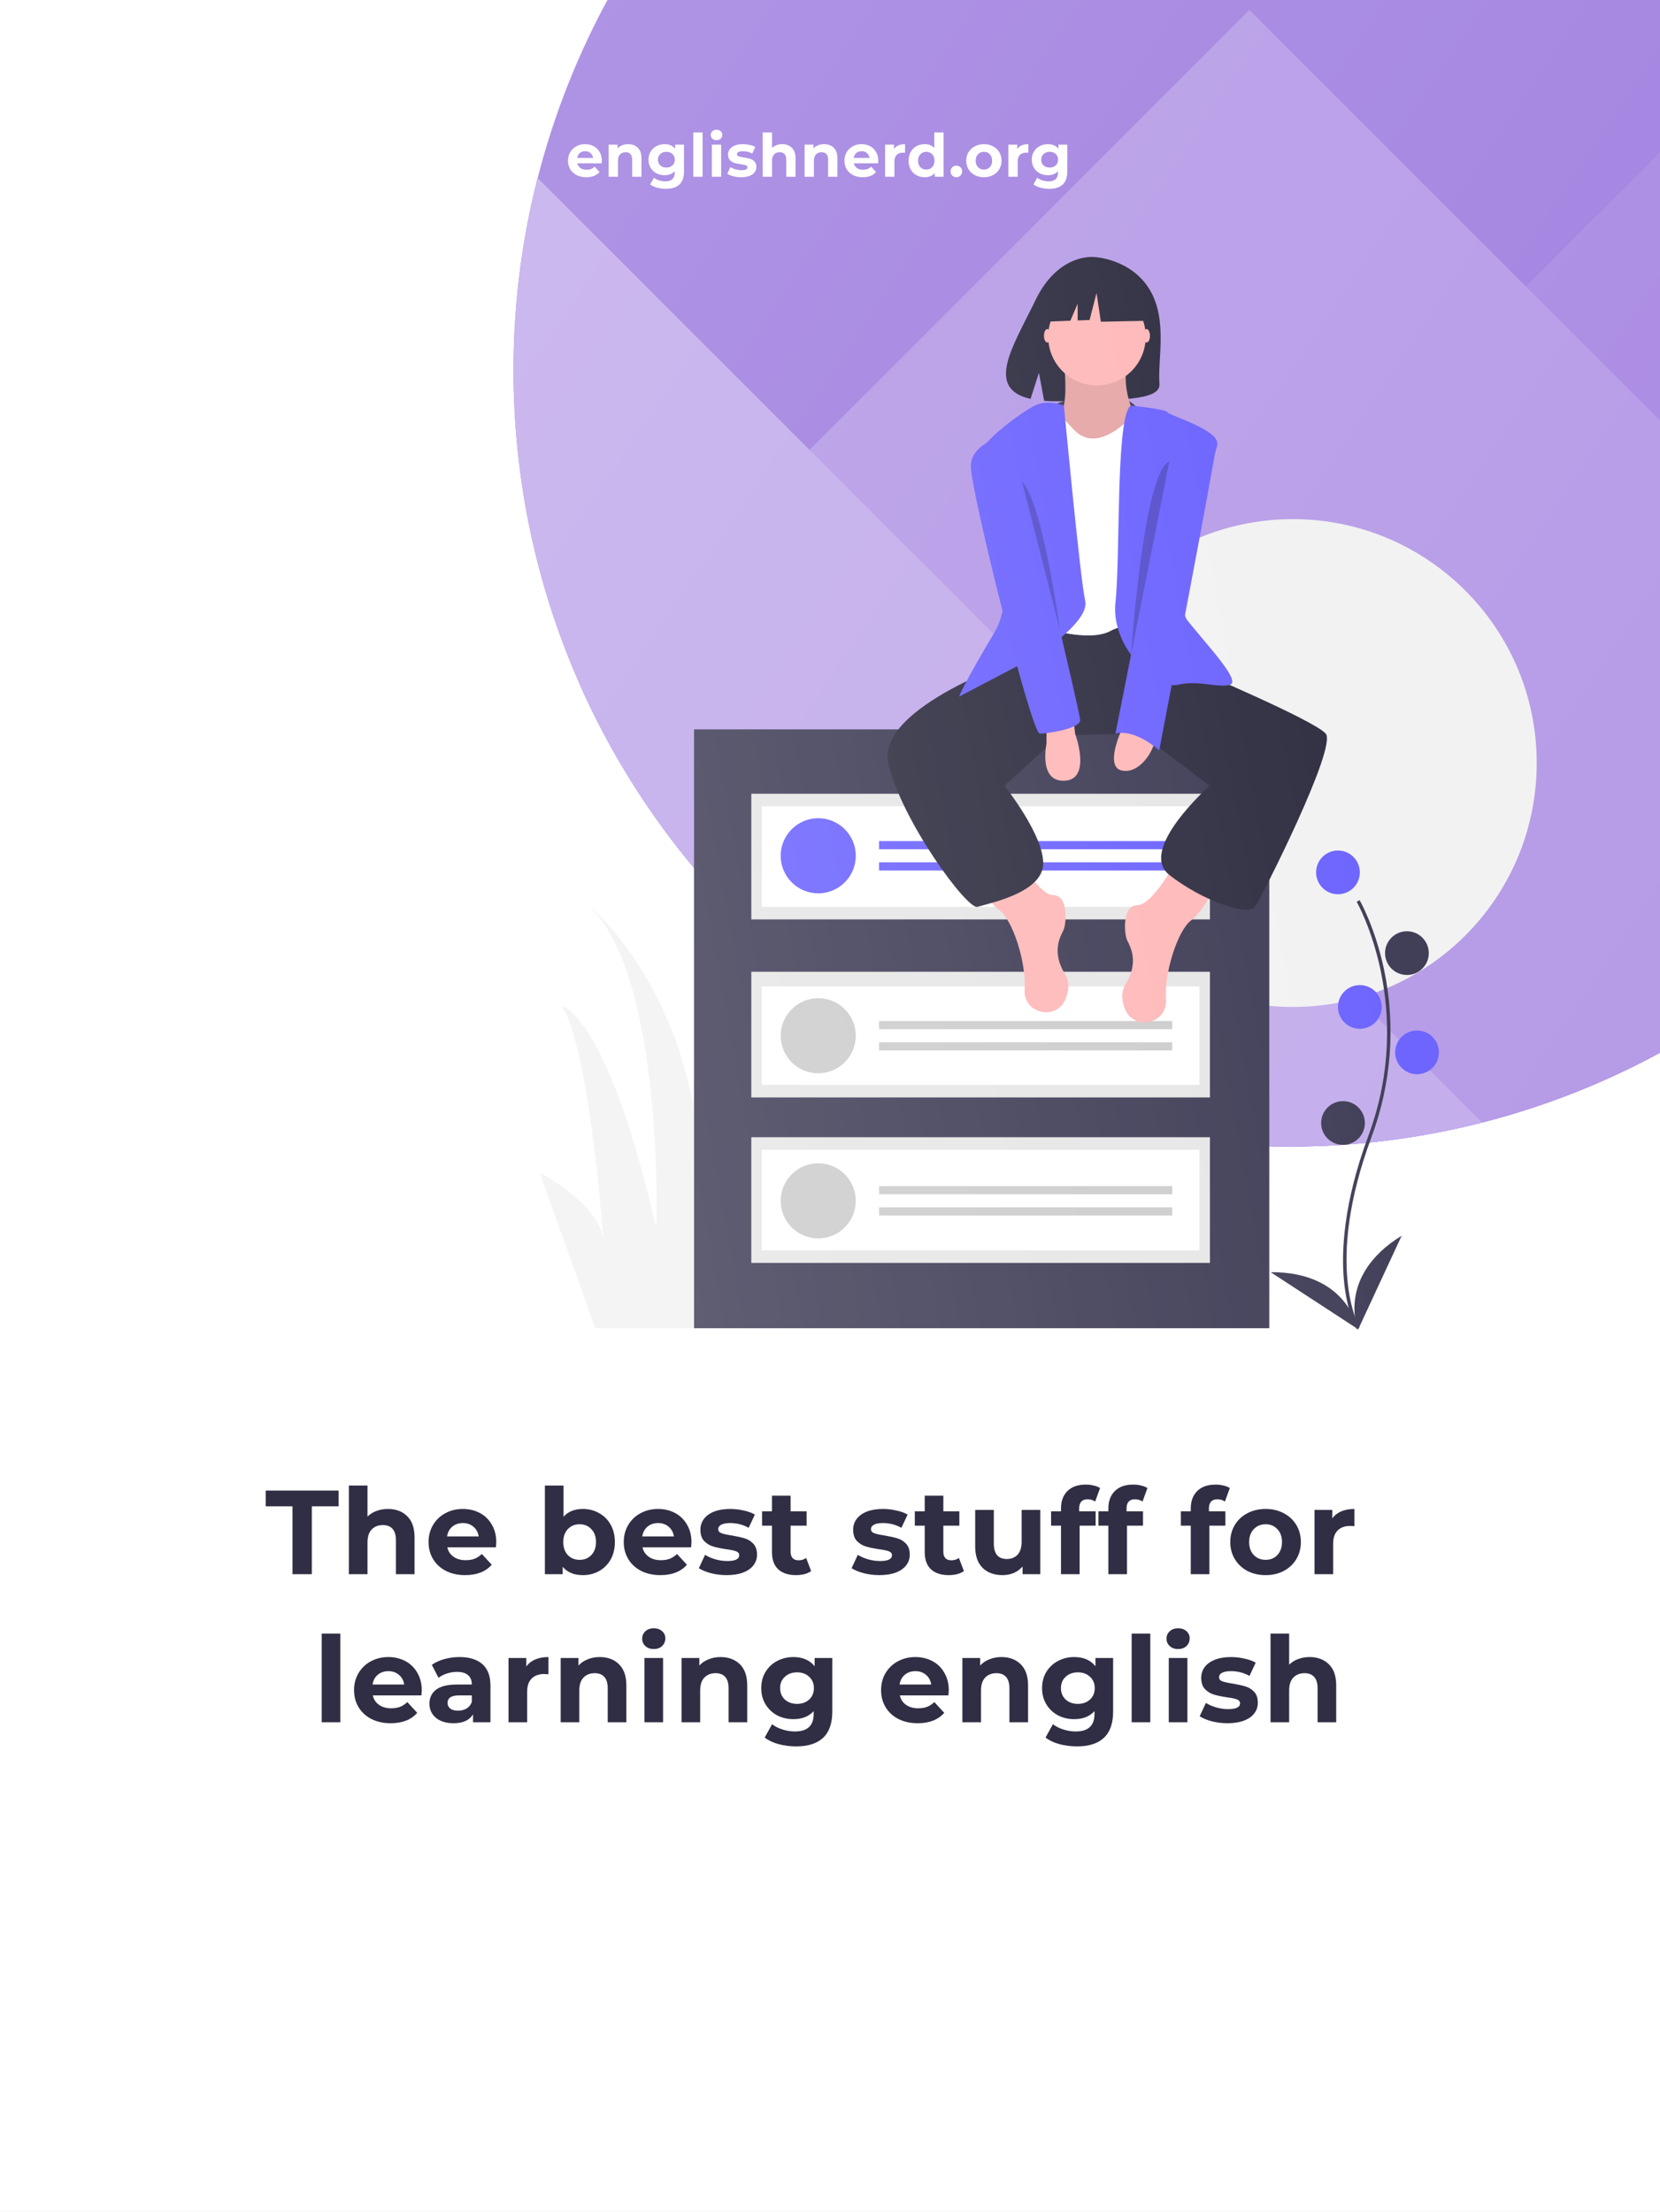 <svg width="695" height="926" viewBox="0 0 695 926" fill="none" xmlns="http://www.w3.org/2000/svg">
<rect x="0" y="0" width="695" height="926" fill="#808080" stroke="none"/>
<g clip-path="url(#clip0)">
<rect width="926" height="695" transform="translate(0 926) rotate(-90)" fill="white"/>
<ellipse cx="540" cy="155" rx="325" ry="325" fill="#9E7DDF"/>
<path d="M540 480C719.493 480 865 334.493 865 155C865 81.5 840.601 13.698 799.461 -40.747L344.253 414.461C398.698 455.601 466.5 480 540 480Z" fill="#A685E2"/>
<path d="M242.125 285.188L523.113 4.2L826.843 307.93C772.137 410.326 664.205 480 540 480C406.802 480 292.319 399.872 242.125 285.188Z" fill="#B397E6"/>
<path d="M225.054 74.474L620.527 469.947C594.775 476.511 567.795 480 540 480C360.507 480 215 334.493 215 155C215 127.205 218.489 100.225 225.054 74.474Z" fill="#C1AAEB"/>
<ellipse cx="540" cy="155" rx="325" ry="325" fill="url(#paint0_linear)"/>
<path d="M122.455 630.6H111.255V624H141.755V630.6H130.555V659H122.455V630.6ZM162.413 631.7C165.746 631.7 168.43 632.7 170.463 634.7C172.53 636.7 173.563 639.667 173.563 643.6V659H165.763V644.8C165.763 642.667 165.296 641.083 164.363 640.05C163.43 638.983 162.08 638.45 160.313 638.45C158.346 638.45 156.78 639.067 155.613 640.3C154.446 641.5 153.863 643.3 153.863 645.7V659H146.063V621.9H153.863V634.9C154.896 633.867 156.146 633.083 157.613 632.55C159.08 631.983 160.68 631.7 162.413 631.7ZM207.776 645.65C207.776 645.75 207.726 646.45 207.626 647.75H187.276C187.643 649.417 188.51 650.733 189.876 651.7C191.243 652.667 192.943 653.15 194.976 653.15C196.376 653.15 197.61 652.95 198.676 652.55C199.776 652.117 200.793 651.45 201.726 650.55L205.876 655.05C203.343 657.95 199.643 659.4 194.776 659.4C191.743 659.4 189.06 658.817 186.726 657.65C184.393 656.45 182.593 654.8 181.326 652.7C180.06 650.6 179.426 648.217 179.426 645.55C179.426 642.917 180.043 640.55 181.276 638.45C182.543 636.317 184.26 634.667 186.426 633.5C188.626 632.3 191.076 631.7 193.776 631.7C196.41 631.7 198.793 632.267 200.926 633.4C203.06 634.533 204.726 636.167 205.926 638.3C207.16 640.4 207.776 642.85 207.776 645.65ZM193.826 637.6C192.06 637.6 190.576 638.1 189.376 639.1C188.176 640.1 187.443 641.467 187.176 643.2H200.426C200.16 641.5 199.426 640.15 198.226 639.15C197.026 638.117 195.56 637.6 193.826 637.6ZM244.029 631.7C246.529 631.7 248.796 632.283 250.829 633.45C252.896 634.583 254.513 636.2 255.679 638.3C256.846 640.367 257.429 642.783 257.429 645.55C257.429 648.317 256.846 650.75 255.679 652.85C254.513 654.917 252.896 656.533 250.829 657.7C248.796 658.833 246.529 659.4 244.029 659.4C240.329 659.4 237.513 658.233 235.579 655.9V659H228.129V621.9H235.929V634.95C237.896 632.783 240.596 631.7 244.029 631.7ZM242.679 653C244.679 653 246.313 652.333 247.579 651C248.879 649.633 249.529 647.817 249.529 645.55C249.529 643.283 248.879 641.483 247.579 640.15C246.313 638.783 244.679 638.1 242.679 638.1C240.679 638.1 239.029 638.783 237.729 640.15C236.463 641.483 235.829 643.283 235.829 645.55C235.829 647.817 236.463 649.633 237.729 651C239.029 652.333 240.679 653 242.679 653ZM289.501 645.65C289.501 645.75 289.451 646.45 289.351 647.75H269.001C269.367 649.417 270.234 650.733 271.601 651.7C272.967 652.667 274.667 653.15 276.701 653.15C278.101 653.15 279.334 652.95 280.401 652.55C281.501 652.117 282.517 651.45 283.451 650.55L287.601 655.05C285.067 657.95 281.367 659.4 276.501 659.4C273.467 659.4 270.784 658.817 268.451 657.65C266.117 656.45 264.317 654.8 263.051 652.7C261.784 650.6 261.151 648.217 261.151 645.55C261.151 642.917 261.767 640.55 263.001 638.45C264.267 636.317 265.984 634.667 268.151 633.5C270.351 632.3 272.801 631.7 275.501 631.7C278.134 631.7 280.517 632.267 282.651 633.4C284.784 634.533 286.451 636.167 287.651 638.3C288.884 640.4 289.501 642.85 289.501 645.65ZM275.551 637.6C273.784 637.6 272.301 638.1 271.101 639.1C269.901 640.1 269.167 641.467 268.901 643.2H282.151C281.884 641.5 281.151 640.15 279.951 639.15C278.751 638.117 277.284 637.6 275.551 637.6ZM304.244 659.4C302.01 659.4 299.827 659.133 297.694 658.6C295.56 658.033 293.86 657.333 292.594 656.5L295.194 650.9C296.394 651.667 297.844 652.3 299.544 652.8C301.244 653.267 302.91 653.5 304.544 653.5C307.844 653.5 309.494 652.683 309.494 651.05C309.494 650.283 309.044 649.733 308.144 649.4C307.244 649.067 305.86 648.783 303.994 648.55C301.794 648.217 299.977 647.833 298.544 647.4C297.11 646.967 295.86 646.2 294.794 645.1C293.76 644 293.244 642.433 293.244 640.4C293.244 638.7 293.727 637.2 294.694 635.9C295.694 634.567 297.127 633.533 298.994 632.8C300.894 632.067 303.127 631.7 305.694 631.7C307.594 631.7 309.477 631.917 311.344 632.35C313.244 632.75 314.81 633.317 316.044 634.05L313.444 639.6C311.077 638.267 308.494 637.6 305.694 637.6C304.027 637.6 302.777 637.833 301.944 638.3C301.11 638.767 300.694 639.367 300.694 640.1C300.694 640.933 301.144 641.517 302.044 641.85C302.944 642.183 304.377 642.5 306.344 642.8C308.544 643.167 310.344 643.567 311.744 644C313.144 644.4 314.36 645.15 315.394 646.25C316.427 647.35 316.944 648.883 316.944 650.85C316.944 652.517 316.444 654 315.444 655.3C314.444 656.6 312.977 657.617 311.044 658.35C309.144 659.05 306.877 659.4 304.244 659.4ZM339.606 657.7C338.84 658.267 337.89 658.7 336.756 659C335.656 659.267 334.49 659.4 333.256 659.4C330.056 659.4 327.573 658.583 325.806 656.95C324.073 655.317 323.206 652.917 323.206 649.75V638.7H319.056V632.7H323.206V626.15H331.006V632.7H337.706V638.7H331.006V649.65C331.006 650.783 331.29 651.667 331.856 652.3C332.456 652.9 333.29 653.2 334.356 653.2C335.59 653.2 336.64 652.867 337.506 652.2L339.606 657.7ZM368.195 659.4C365.962 659.4 363.778 659.133 361.645 658.6C359.512 658.033 357.812 657.333 356.545 656.5L359.145 650.9C360.345 651.667 361.795 652.3 363.495 652.8C365.195 653.267 366.862 653.5 368.495 653.5C371.795 653.5 373.445 652.683 373.445 651.05C373.445 650.283 372.995 649.733 372.095 649.4C371.195 649.067 369.812 648.783 367.945 648.55C365.745 648.217 363.928 647.833 362.495 647.4C361.062 646.967 359.812 646.2 358.745 645.1C357.712 644 357.195 642.433 357.195 640.4C357.195 638.7 357.678 637.2 358.645 635.9C359.645 634.567 361.078 633.533 362.945 632.8C364.845 632.067 367.078 631.7 369.645 631.7C371.545 631.7 373.428 631.917 375.295 632.35C377.195 632.75 378.762 633.317 379.995 634.05L377.395 639.6C375.028 638.267 372.445 637.6 369.645 637.6C367.978 637.6 366.728 637.833 365.895 638.3C365.062 638.767 364.645 639.367 364.645 640.1C364.645 640.933 365.095 641.517 365.995 641.85C366.895 642.183 368.328 642.5 370.295 642.8C372.495 643.167 374.295 643.567 375.695 644C377.095 644.4 378.312 645.15 379.345 646.25C380.378 647.35 380.895 648.883 380.895 650.85C380.895 652.517 380.395 654 379.395 655.3C378.395 656.6 376.928 657.617 374.995 658.35C373.095 659.05 370.828 659.4 368.195 659.4ZM403.557 657.7C402.791 658.267 401.841 658.7 400.707 659C399.607 659.267 398.441 659.4 397.207 659.4C394.007 659.4 391.524 658.583 389.757 656.95C388.024 655.317 387.157 652.917 387.157 649.75V638.7H383.007V632.7H387.157V626.15H394.957V632.7H401.657V638.7H394.957V649.65C394.957 650.783 395.241 651.667 395.807 652.3C396.407 652.9 397.241 653.2 398.307 653.2C399.541 653.2 400.591 652.867 401.457 652.2L403.557 657.7ZM435.536 632.1V659H428.136V655.8C427.103 656.967 425.869 657.867 424.436 658.5C423.003 659.1 421.453 659.4 419.786 659.4C416.253 659.4 413.453 658.383 411.386 656.35C409.319 654.317 408.286 651.3 408.286 647.3V632.1H416.086V646.15C416.086 650.483 417.903 652.65 421.536 652.65C423.403 652.65 424.903 652.05 426.036 650.85C427.169 649.617 427.736 647.8 427.736 645.4V632.1H435.536ZM451.812 632.7H458.712V638.7H452.012V659H444.212V638.7H440.062V632.7H444.212V631.5C444.212 628.433 445.112 626 446.912 624.2C448.745 622.4 451.312 621.5 454.612 621.5C455.779 621.5 456.879 621.633 457.912 621.9C458.979 622.133 459.862 622.483 460.562 622.95L458.512 628.6C457.612 627.967 456.562 627.65 455.362 627.65C452.995 627.65 451.812 628.95 451.812 631.55V632.7ZM471.648 632.7H478.548V638.7H471.848V659H464.048V638.7H459.898V632.7H464.048V631.5C464.048 628.433 464.948 626 466.748 624.2C468.581 622.4 471.148 621.5 474.448 621.5C475.615 621.5 476.715 621.633 477.748 621.9C478.815 622.133 479.698 622.483 480.398 622.95L478.348 628.6C477.448 627.967 476.398 627.65 475.198 627.65C472.831 627.65 471.648 628.95 471.648 631.55V632.7ZM506.144 632.7H513.044V638.7H506.344V659H498.544V638.7H494.394V632.7H498.544V631.5C498.544 628.433 499.444 626 501.244 624.2C503.077 622.4 505.644 621.5 508.944 621.5C510.111 621.5 511.211 621.633 512.244 621.9C513.311 622.133 514.194 622.483 514.894 622.95L512.844 628.6C511.944 627.967 510.894 627.65 509.694 627.65C507.327 627.65 506.144 628.95 506.144 631.55V632.7ZM529.888 659.4C527.055 659.4 524.505 658.817 522.238 657.65C520.005 656.45 518.255 654.8 516.988 652.7C515.722 650.6 515.088 648.217 515.088 645.55C515.088 642.883 515.722 640.5 516.988 638.4C518.255 636.3 520.005 634.667 522.238 633.5C524.505 632.3 527.055 631.7 529.888 631.7C532.722 631.7 535.255 632.3 537.488 633.5C539.722 634.667 541.472 636.3 542.738 638.4C544.005 640.5 544.638 642.883 544.638 645.55C544.638 648.217 544.005 650.6 542.738 652.7C541.472 654.8 539.722 656.45 537.488 657.65C535.255 658.817 532.722 659.4 529.888 659.4ZM529.888 653C531.888 653 533.522 652.333 534.788 651C536.088 649.633 536.738 647.817 536.738 645.55C536.738 643.283 536.088 641.483 534.788 640.15C533.522 638.783 531.888 638.1 529.888 638.1C527.888 638.1 526.238 638.783 524.938 640.15C523.638 641.483 522.988 643.283 522.988 645.55C522.988 647.817 523.638 649.633 524.938 651C526.238 652.333 527.888 653 529.888 653ZM557.802 635.65C558.735 634.35 559.985 633.367 561.552 632.7C563.152 632.033 564.985 631.7 567.052 631.7V638.9C566.185 638.833 565.602 638.8 565.302 638.8C563.069 638.8 561.319 639.433 560.052 640.7C558.785 641.933 558.152 643.8 558.152 646.3V659H550.352V632.1H557.802V635.65ZM134.692 683.9H142.492V721H134.692V683.9ZM176.581 707.65C176.581 707.75 176.531 708.45 176.431 709.75H156.081C156.448 711.417 157.314 712.733 158.681 713.7C160.048 714.667 161.748 715.15 163.781 715.15C165.181 715.15 166.414 714.95 167.481 714.55C168.581 714.117 169.598 713.45 170.531 712.55L174.681 717.05C172.148 719.95 168.448 721.4 163.581 721.4C160.548 721.4 157.864 720.817 155.531 719.65C153.198 718.45 151.398 716.8 150.131 714.7C148.864 712.6 148.231 710.217 148.231 707.55C148.231 704.917 148.848 702.55 150.081 700.45C151.348 698.317 153.064 696.667 155.231 695.5C157.431 694.3 159.881 693.7 162.581 693.7C165.214 693.7 167.598 694.267 169.731 695.4C171.864 696.533 173.531 698.167 174.731 700.3C175.964 702.4 176.581 704.85 176.581 707.65ZM162.631 699.6C160.864 699.6 159.381 700.1 158.181 701.1C156.981 702.1 156.248 703.467 155.981 705.2H169.231C168.964 703.5 168.231 702.15 167.031 701.15C165.831 700.117 164.364 699.6 162.631 699.6ZM192.391 693.7C196.558 693.7 199.758 694.7 201.991 696.7C204.225 698.667 205.341 701.65 205.341 705.65V721H198.041V717.65C196.575 720.15 193.841 721.4 189.841 721.4C187.775 721.4 185.975 721.05 184.441 720.35C182.941 719.65 181.791 718.683 180.991 717.45C180.191 716.217 179.791 714.817 179.791 713.25C179.791 710.75 180.725 708.783 182.591 707.35C184.491 705.917 187.408 705.2 191.341 705.2H197.541C197.541 703.5 197.025 702.2 195.991 701.3C194.958 700.367 193.408 699.9 191.341 699.9C189.908 699.9 188.491 700.133 187.091 700.6C185.725 701.033 184.558 701.633 183.591 702.4L180.791 696.95C182.258 695.917 184.008 695.117 186.041 694.55C188.108 693.983 190.225 693.7 192.391 693.7ZM191.791 716.15C193.125 716.15 194.308 715.85 195.341 715.25C196.375 714.617 197.108 713.7 197.541 712.5V709.75H192.191C188.991 709.75 187.391 710.8 187.391 712.9C187.391 713.9 187.775 714.7 188.541 715.3C189.341 715.867 190.425 716.15 191.791 716.15ZM220.351 697.65C221.284 696.35 222.534 695.367 224.101 694.7C225.701 694.033 227.534 693.7 229.601 693.7V700.9C228.734 700.833 228.151 700.8 227.851 700.8C225.617 700.8 223.867 701.433 222.601 702.7C221.334 703.933 220.701 705.8 220.701 708.3V721H212.901V694.1H220.351V697.65ZM251.089 693.7C254.422 693.7 257.105 694.7 259.139 696.7C261.205 698.7 262.239 701.667 262.239 705.6V721H254.439V706.8C254.439 704.667 253.972 703.083 253.039 702.05C252.105 700.983 250.755 700.45 248.989 700.45C247.022 700.45 245.455 701.067 244.289 702.3C243.122 703.5 242.539 705.3 242.539 707.7V721H234.739V694.1H242.189V697.25C243.222 696.117 244.505 695.25 246.039 694.65C247.572 694.017 249.255 693.7 251.089 693.7ZM269.809 694.1H277.609V721H269.809V694.1ZM273.709 690.35C272.276 690.35 271.109 689.933 270.209 689.1C269.309 688.267 268.859 687.233 268.859 686C268.859 684.767 269.309 683.733 270.209 682.9C271.109 682.067 272.276 681.65 273.709 681.65C275.142 681.65 276.309 682.05 277.209 682.85C278.109 683.65 278.559 684.65 278.559 685.85C278.559 687.15 278.109 688.233 277.209 689.1C276.309 689.933 275.142 690.35 273.709 690.35ZM301.698 693.7C305.031 693.7 307.715 694.7 309.748 696.7C311.815 698.7 312.848 701.667 312.848 705.6V721H305.048V706.8C305.048 704.667 304.581 703.083 303.648 702.05C302.715 700.983 301.365 700.45 299.598 700.45C297.631 700.45 296.065 701.067 294.898 702.3C293.731 703.5 293.148 705.3 293.148 707.7V721H285.348V694.1H292.798V697.25C293.831 696.117 295.115 695.25 296.648 694.65C298.181 694.017 299.865 693.7 301.698 693.7ZM348.461 694.1V716.5C348.461 721.433 347.178 725.1 344.611 727.5C342.045 729.9 338.295 731.1 333.361 731.1C330.761 731.1 328.295 730.783 325.961 730.15C323.628 729.517 321.695 728.6 320.161 727.4L323.261 721.8C324.395 722.733 325.828 723.467 327.561 724C329.295 724.567 331.028 724.85 332.761 724.85C335.461 724.85 337.445 724.233 338.711 723C340.011 721.8 340.661 719.967 340.661 717.5V716.35C338.628 718.583 335.795 719.7 332.161 719.7C329.695 719.7 327.428 719.167 325.361 718.1C323.328 717 321.711 715.467 320.511 713.5C319.311 711.533 318.711 709.267 318.711 706.7C318.711 704.133 319.311 701.867 320.511 699.9C321.711 697.933 323.328 696.417 325.361 695.35C327.428 694.25 329.695 693.7 332.161 693.7C336.061 693.7 339.028 694.983 341.061 697.55V694.1H348.461ZM333.711 713.3C335.778 713.3 337.461 712.7 338.761 711.5C340.095 710.267 340.761 708.667 340.761 706.7C340.761 704.733 340.095 703.15 338.761 701.95C337.461 700.717 335.778 700.1 333.711 700.1C331.645 700.1 329.945 700.717 328.611 701.95C327.278 703.15 326.611 704.733 326.611 706.7C326.611 708.667 327.278 710.267 328.611 711.5C329.945 712.7 331.645 713.3 333.711 713.3ZM397.231 707.65C397.231 707.75 397.181 708.45 397.081 709.75H376.731C377.098 711.417 377.965 712.733 379.331 713.7C380.698 714.667 382.398 715.15 384.431 715.15C385.831 715.15 387.065 714.95 388.131 714.55C389.231 714.117 390.248 713.45 391.181 712.55L395.331 717.05C392.798 719.95 389.098 721.4 384.231 721.4C381.198 721.4 378.515 720.817 376.181 719.65C373.848 718.45 372.048 716.8 370.781 714.7C369.515 712.6 368.881 710.217 368.881 707.55C368.881 704.917 369.498 702.55 370.731 700.45C371.998 698.317 373.715 696.667 375.881 695.5C378.081 694.3 380.531 693.7 383.231 693.7C385.865 693.7 388.248 694.267 390.381 695.4C392.515 696.533 394.181 698.167 395.381 700.3C396.615 702.4 397.231 704.85 397.231 707.65ZM383.281 699.6C381.515 699.6 380.031 700.1 378.831 701.1C377.631 702.1 376.898 703.467 376.631 705.2H389.881C389.615 703.5 388.881 702.15 387.681 701.15C386.481 700.117 385.015 699.6 383.281 699.6ZM419.274 693.7C422.608 693.7 425.291 694.7 427.324 696.7C429.391 698.7 430.424 701.667 430.424 705.6V721H422.624V706.8C422.624 704.667 422.158 703.083 421.224 702.05C420.291 700.983 418.941 700.45 417.174 700.45C415.208 700.45 413.641 701.067 412.474 702.3C411.308 703.5 410.724 705.3 410.724 707.7V721H402.924V694.1H410.374V697.25C411.408 696.117 412.691 695.25 414.224 694.65C415.758 694.017 417.441 693.7 419.274 693.7ZM466.038 694.1V716.5C466.038 721.433 464.754 725.1 462.188 727.5C459.621 729.9 455.871 731.1 450.938 731.1C448.338 731.1 445.871 730.783 443.538 730.15C441.204 729.517 439.271 728.6 437.738 727.4L440.838 721.8C441.971 722.733 443.404 723.467 445.138 724C446.871 724.567 448.604 724.85 450.338 724.85C453.038 724.85 455.021 724.233 456.288 723C457.588 721.8 458.238 719.967 458.238 717.5V716.35C456.204 718.583 453.371 719.7 449.738 719.7C447.271 719.7 445.004 719.167 442.938 718.1C440.904 717 439.288 715.467 438.088 713.5C436.888 711.533 436.288 709.267 436.288 706.7C436.288 704.133 436.888 701.867 438.088 699.9C439.288 697.933 440.904 696.417 442.938 695.35C445.004 694.25 447.271 693.7 449.738 693.7C453.638 693.7 456.604 694.983 458.638 697.55V694.1H466.038ZM451.288 713.3C453.354 713.3 455.038 712.7 456.338 711.5C457.671 710.267 458.338 708.667 458.338 706.7C458.338 704.733 457.671 703.15 456.338 701.95C455.038 700.717 453.354 700.1 451.288 700.1C449.221 700.1 447.521 700.717 446.188 701.95C444.854 703.15 444.188 704.733 444.188 706.7C444.188 708.667 444.854 710.267 446.188 711.5C447.521 712.7 449.221 713.3 451.288 713.3ZM473.797 683.9H481.597V721H473.797V683.9ZM489.336 694.1H497.136V721H489.336V694.1ZM493.236 690.35C491.803 690.35 490.636 689.933 489.736 689.1C488.836 688.267 488.386 687.233 488.386 686C488.386 684.767 488.836 683.733 489.736 682.9C490.636 682.067 491.803 681.65 493.236 681.65C494.67 681.65 495.836 682.05 496.736 682.85C497.636 683.65 498.086 684.65 498.086 685.85C498.086 687.15 497.636 688.233 496.736 689.1C495.836 689.933 494.67 690.35 493.236 690.35ZM513.925 721.4C511.692 721.4 509.509 721.133 507.375 720.6C505.242 720.033 503.542 719.333 502.275 718.5L504.875 712.9C506.075 713.667 507.525 714.3 509.225 714.8C510.925 715.267 512.592 715.5 514.225 715.5C517.525 715.5 519.175 714.683 519.175 713.05C519.175 712.283 518.725 711.733 517.825 711.4C516.925 711.067 515.542 710.783 513.675 710.55C511.475 710.217 509.659 709.833 508.225 709.4C506.792 708.967 505.542 708.2 504.475 707.1C503.442 706 502.925 704.433 502.925 702.4C502.925 700.7 503.409 699.2 504.375 697.9C505.375 696.567 506.809 695.533 508.675 694.8C510.575 694.067 512.809 693.7 515.375 693.7C517.275 693.7 519.159 693.917 521.025 694.35C522.925 694.75 524.492 695.317 525.725 696.05L523.125 701.6C520.759 700.267 518.175 699.6 515.375 699.6C513.709 699.6 512.459 699.833 511.625 700.3C510.792 700.767 510.375 701.367 510.375 702.1C510.375 702.933 510.825 703.517 511.725 703.85C512.625 704.183 514.059 704.5 516.025 704.8C518.225 705.167 520.025 705.567 521.425 706C522.825 706.4 524.042 707.15 525.075 708.25C526.109 709.35 526.625 710.883 526.625 712.85C526.625 714.517 526.125 716 525.125 717.3C524.125 718.6 522.659 719.617 520.725 720.35C518.825 721.05 516.559 721.4 513.925 721.4ZM548.288 693.7C551.621 693.7 554.305 694.7 556.338 696.7C558.405 698.7 559.438 701.667 559.438 705.6V721H551.638V706.8C551.638 704.667 551.171 703.083 550.238 702.05C549.305 700.983 547.955 700.45 546.188 700.45C544.221 700.45 542.655 701.067 541.488 702.3C540.321 703.5 539.738 705.3 539.738 707.7V721H531.938V683.9H539.738V696.9C540.771 695.867 542.021 695.083 543.488 694.55C544.955 693.983 546.555 693.7 548.288 693.7Z" fill="#2F2E44"/>
<path d="M251.975 67.325C251.975 67.375 251.95 67.725 251.9 68.375H241.725C241.908 69.208 242.342 69.867 243.025 70.35C243.708 70.833 244.558 71.075 245.575 71.075C246.275 71.075 246.892 70.975 247.425 70.775C247.975 70.558 248.483 70.225 248.95 69.775L251.025 72.025C249.758 73.475 247.908 74.2 245.475 74.2C243.958 74.2 242.617 73.908 241.45 73.325C240.283 72.725 239.383 71.9 238.75 70.85C238.117 69.8 237.8 68.608 237.8 67.275C237.8 65.958 238.108 64.775 238.725 63.725C239.358 62.658 240.217 61.833 241.3 61.25C242.4 60.65 243.625 60.35 244.975 60.35C246.292 60.35 247.483 60.633 248.55 61.2C249.617 61.767 250.45 62.583 251.05 63.65C251.667 64.7 251.975 65.925 251.975 67.325ZM245 63.3C244.117 63.3 243.375 63.55 242.775 64.05C242.175 64.55 241.808 65.233 241.675 66.1H248.3C248.167 65.25 247.8 64.575 247.2 64.075C246.6 63.558 245.867 63.3 245 63.3ZM262.996 60.35C264.663 60.35 266.005 60.85 267.021 61.85C268.055 62.85 268.571 64.333 268.571 66.3V74H264.671V66.9C264.671 65.833 264.438 65.042 263.971 64.525C263.505 63.992 262.83 63.725 261.946 63.725C260.963 63.725 260.18 64.033 259.596 64.65C259.013 65.25 258.721 66.15 258.721 67.35V74H254.821V60.55H258.546V62.125C259.063 61.558 259.705 61.125 260.471 60.825C261.238 60.508 262.08 60.35 262.996 60.35ZM286.378 60.55V71.75C286.378 74.217 285.736 76.05 284.453 77.25C283.17 78.45 281.295 79.05 278.828 79.05C277.528 79.05 276.295 78.892 275.128 78.575C273.961 78.258 272.995 77.8 272.228 77.2L273.778 74.4C274.345 74.867 275.061 75.233 275.928 75.5C276.795 75.783 277.661 75.925 278.528 75.925C279.878 75.925 280.87 75.617 281.503 75C282.153 74.4 282.478 73.483 282.478 72.25V71.675C281.461 72.792 280.045 73.35 278.228 73.35C276.995 73.35 275.861 73.083 274.828 72.55C273.811 72 273.003 71.233 272.403 70.25C271.803 69.267 271.503 68.133 271.503 66.85C271.503 65.567 271.803 64.433 272.403 63.45C273.003 62.467 273.811 61.708 274.828 61.175C275.861 60.625 276.995 60.35 278.228 60.35C280.178 60.35 281.661 60.992 282.678 62.275V60.55H286.378ZM279.003 70.15C280.036 70.15 280.878 69.85 281.528 69.25C282.195 68.633 282.528 67.833 282.528 66.85C282.528 65.867 282.195 65.075 281.528 64.475C280.878 63.858 280.036 63.55 279.003 63.55C277.97 63.55 277.12 63.858 276.453 64.475C275.786 65.075 275.453 65.867 275.453 66.85C275.453 67.833 275.786 68.633 276.453 69.25C277.12 69.85 277.97 70.15 279.003 70.15ZM290.258 55.45H294.158V74H290.258V55.45ZM298.028 60.55H301.928V74H298.028V60.55ZM299.978 58.675C299.261 58.675 298.678 58.467 298.228 58.05C297.778 57.633 297.553 57.117 297.553 56.5C297.553 55.883 297.778 55.367 298.228 54.95C298.678 54.533 299.261 54.325 299.978 54.325C300.694 54.325 301.278 54.525 301.728 54.925C302.178 55.325 302.403 55.825 302.403 56.425C302.403 57.075 302.178 57.617 301.728 58.05C301.278 58.467 300.694 58.675 299.978 58.675ZM310.322 74.2C309.205 74.2 308.114 74.067 307.047 73.8C305.98 73.517 305.13 73.167 304.497 72.75L305.797 69.95C306.397 70.333 307.122 70.65 307.972 70.9C308.822 71.133 309.655 71.25 310.472 71.25C312.122 71.25 312.947 70.842 312.947 70.025C312.947 69.642 312.722 69.367 312.272 69.2C311.822 69.033 311.13 68.892 310.197 68.775C309.097 68.608 308.189 68.417 307.472 68.2C306.755 67.983 306.13 67.6 305.597 67.05C305.08 66.5 304.822 65.717 304.822 64.7C304.822 63.85 305.064 63.1 305.547 62.45C306.047 61.783 306.764 61.267 307.697 60.9C308.647 60.533 309.764 60.35 311.047 60.35C311.997 60.35 312.939 60.458 313.872 60.675C314.822 60.875 315.605 61.158 316.222 61.525L314.922 64.3C313.739 63.633 312.447 63.3 311.047 63.3C310.214 63.3 309.589 63.417 309.172 63.65C308.755 63.883 308.547 64.183 308.547 64.55C308.547 64.967 308.772 65.258 309.222 65.425C309.672 65.592 310.389 65.75 311.372 65.9C312.472 66.083 313.372 66.283 314.072 66.5C314.772 66.7 315.38 67.075 315.897 67.625C316.414 68.175 316.672 68.942 316.672 69.925C316.672 70.758 316.422 71.5 315.922 72.15C315.422 72.8 314.689 73.308 313.722 73.675C312.772 74.025 311.639 74.2 310.322 74.2ZM327.503 60.35C329.17 60.35 330.512 60.85 331.528 61.85C332.562 62.85 333.078 64.333 333.078 66.3V74H329.178V66.9C329.178 65.833 328.945 65.042 328.478 64.525C328.012 63.992 327.337 63.725 326.453 63.725C325.47 63.725 324.687 64.033 324.103 64.65C323.52 65.25 323.228 66.15 323.228 67.35V74H319.328V55.45H323.228V61.95C323.745 61.433 324.37 61.042 325.103 60.775C325.837 60.492 326.637 60.35 327.503 60.35ZM345.038 60.35C346.705 60.35 348.047 60.85 349.063 61.85C350.097 62.85 350.613 64.333 350.613 66.3V74H346.713V66.9C346.713 65.833 346.48 65.042 346.013 64.525C345.547 63.992 344.872 63.725 343.988 63.725C343.005 63.725 342.222 64.033 341.638 64.65C341.055 65.25 340.763 66.15 340.763 67.35V74H336.863V60.55H340.588V62.125C341.105 61.558 341.747 61.125 342.513 60.825C343.28 60.508 344.122 60.35 345.038 60.35ZM367.72 67.325C367.72 67.375 367.695 67.725 367.645 68.375H357.47C357.653 69.208 358.087 69.867 358.77 70.35C359.453 70.833 360.303 71.075 361.32 71.075C362.02 71.075 362.637 70.975 363.17 70.775C363.72 70.558 364.228 70.225 364.695 69.775L366.77 72.025C365.503 73.475 363.653 74.2 361.22 74.2C359.703 74.2 358.362 73.908 357.195 73.325C356.028 72.725 355.128 71.9 354.495 70.85C353.862 69.8 353.545 68.608 353.545 67.275C353.545 65.958 353.853 64.775 354.47 63.725C355.103 62.658 355.962 61.833 357.045 61.25C358.145 60.65 359.37 60.35 360.72 60.35C362.037 60.35 363.228 60.633 364.295 61.2C365.362 61.767 366.195 62.583 366.795 63.65C367.412 64.7 367.72 65.925 367.72 67.325ZM360.745 63.3C359.862 63.3 359.12 63.55 358.52 64.05C357.92 64.55 357.553 65.233 357.42 66.1H364.045C363.912 65.25 363.545 64.575 362.945 64.075C362.345 63.558 361.612 63.3 360.745 63.3ZM374.292 62.325C374.758 61.675 375.383 61.183 376.167 60.85C376.967 60.517 377.883 60.35 378.917 60.35V63.95C378.483 63.917 378.192 63.9 378.042 63.9C376.925 63.9 376.05 64.217 375.417 64.85C374.783 65.467 374.467 66.4 374.467 67.65V74H370.567V60.55H374.292V62.325ZM395.063 55.45V74H391.338V72.45C390.372 73.617 388.972 74.2 387.138 74.2C385.872 74.2 384.722 73.917 383.688 73.35C382.672 72.783 381.872 71.975 381.288 70.925C380.705 69.875 380.413 68.658 380.413 67.275C380.413 65.892 380.705 64.675 381.288 63.625C381.872 62.575 382.672 61.767 383.688 61.2C384.722 60.633 385.872 60.35 387.138 60.35C388.855 60.35 390.197 60.892 391.163 61.975V55.45H395.063ZM387.813 71C388.797 71 389.613 70.667 390.263 70C390.913 69.317 391.238 68.408 391.238 67.275C391.238 66.142 390.913 65.242 390.263 64.575C389.613 63.892 388.797 63.55 387.813 63.55C386.813 63.55 385.988 63.892 385.338 64.575C384.688 65.242 384.363 66.142 384.363 67.275C384.363 68.408 384.688 69.317 385.338 70C385.988 70.667 386.813 71 387.813 71ZM400.398 74.2C399.715 74.2 399.14 73.967 398.673 73.5C398.206 73.033 397.973 72.45 397.973 71.75C397.973 71.033 398.206 70.458 398.673 70.025C399.14 69.575 399.715 69.35 400.398 69.35C401.081 69.35 401.656 69.575 402.123 70.025C402.59 70.458 402.823 71.033 402.823 71.75C402.823 72.45 402.59 73.033 402.123 73.5C401.656 73.967 401.081 74.2 400.398 74.2ZM411.945 74.2C410.528 74.2 409.253 73.908 408.12 73.325C407.003 72.725 406.128 71.9 405.495 70.85C404.862 69.8 404.545 68.608 404.545 67.275C404.545 65.942 404.862 64.75 405.495 63.7C406.128 62.65 407.003 61.833 408.12 61.25C409.253 60.65 410.528 60.35 411.945 60.35C413.362 60.35 414.628 60.65 415.745 61.25C416.862 61.833 417.737 62.65 418.37 63.7C419.003 64.75 419.32 65.942 419.32 67.275C419.32 68.608 419.003 69.8 418.37 70.85C417.737 71.9 416.862 72.725 415.745 73.325C414.628 73.908 413.362 74.2 411.945 74.2ZM411.945 71C412.945 71 413.762 70.667 414.395 70C415.045 69.317 415.37 68.408 415.37 67.275C415.37 66.142 415.045 65.242 414.395 64.575C413.762 63.892 412.945 63.55 411.945 63.55C410.945 63.55 410.12 63.892 409.47 64.575C408.82 65.242 408.495 66.142 408.495 67.275C408.495 68.408 408.82 69.317 409.47 70C410.12 70.667 410.945 71 411.945 71ZM425.902 62.325C426.369 61.675 426.994 61.183 427.777 60.85C428.577 60.517 429.494 60.35 430.527 60.35V63.95C430.094 63.917 429.802 63.9 429.652 63.9C428.535 63.9 427.66 64.217 427.027 64.85C426.394 65.467 426.077 66.4 426.077 67.65V74H422.177V60.55H425.902V62.325ZM446.849 60.55V71.75C446.849 74.217 446.207 76.05 444.924 77.25C443.64 78.45 441.765 79.05 439.299 79.05C437.999 79.05 436.765 78.892 435.599 78.575C434.432 78.258 433.465 77.8 432.699 77.2L434.249 74.4C434.815 74.867 435.532 75.233 436.399 75.5C437.265 75.783 438.132 75.925 438.999 75.925C440.349 75.925 441.34 75.617 441.974 75C442.624 74.4 442.949 73.483 442.949 72.25V71.675C441.932 72.792 440.515 73.35 438.699 73.35C437.465 73.35 436.332 73.083 435.299 72.55C434.282 72 433.474 71.233 432.874 70.25C432.274 69.267 431.974 68.133 431.974 66.85C431.974 65.567 432.274 64.433 432.874 63.45C433.474 62.467 434.282 61.708 435.299 61.175C436.332 60.625 437.465 60.35 438.699 60.35C440.649 60.35 442.132 60.992 443.149 62.275V60.55H446.849ZM439.474 70.15C440.507 70.15 441.349 69.85 441.999 69.25C442.665 68.633 442.999 67.833 442.999 66.85C442.999 65.867 442.665 65.075 441.999 64.475C441.349 63.858 440.507 63.55 439.474 63.55C438.44 63.55 437.59 63.858 436.924 64.475C436.257 65.075 435.924 65.867 435.924 66.85C435.924 67.833 436.257 68.633 436.924 69.25C437.59 69.85 438.44 70.15 439.474 70.15Z" fill="white"/>
<path d="M249.228 556.042L226 491.004C226 491.004 251.551 503.779 252.712 520.038C252.712 520.038 246.905 438.741 235.291 421.32C235.291 421.32 253.873 423.643 274.779 514.231C274.779 514.231 278.263 409.706 246.905 379.51C246.905 379.51 289.877 414.352 293.361 489.842V556.042H249.228Z" fill="#F2F2F2"/>
<path d="M541.275 421.543C597.667 421.543 643.381 375.828 643.381 319.436C643.381 263.044 597.667 217.329 541.275 217.329C484.883 217.329 439.168 263.044 439.168 319.436C439.168 375.828 484.883 421.543 541.275 421.543Z" fill="#F2F2F2"/>
<path d="M568.019 556.409C567.858 556.145 564.047 549.782 562.726 536.571C561.515 524.449 562.294 504.019 572.89 475.519C592.963 421.529 568.263 377.966 568.011 377.532L569.23 376.825C569.294 376.935 575.667 388.042 579.432 405.728C584.407 429.175 582.595 453.555 574.21 476.01C554.171 529.908 569.069 555.423 569.221 555.675L568.019 556.409Z" fill="#3F3D56"/>
<path d="M531.416 305.352H290.585V556.041H531.416V305.352Z" fill="#3F3D56"/>
<path d="M506.569 332.29H314.555V384.897H506.569V332.29Z" fill="#E6E6E6"/>
<path d="M318.938 379.636H502.185V337.551H318.938V379.636Z" fill="white"/>
<path d="M342.573 373.976C351.253 373.976 358.29 366.939 358.29 358.259C358.29 349.578 351.253 342.541 342.573 342.541C333.892 342.541 326.855 349.578 326.855 358.259C326.855 366.939 333.892 373.976 342.573 373.976Z" fill="#6C63FF"/>
<path d="M490.787 352.108H368.038V355.525H490.787V352.108Z" fill="#6C63FF"/>
<path d="M490.787 360.992H368.038V364.409H490.787V360.992Z" fill="#6C63FF"/>
<path d="M506.569 406.816H314.554V459.423H506.569V406.816Z" fill="#E6E6E6"/>
<path d="M318.938 454.163H502.185V412.954H318.938V454.163Z" fill="white"/>
<path d="M342.572 449.31C351.253 449.31 358.29 442.273 358.29 433.593C358.29 424.912 351.253 417.875 342.572 417.875C333.892 417.875 326.855 424.912 326.855 433.593C326.855 442.273 333.892 449.31 342.572 449.31Z" fill="#CCCCCC"/>
<path d="M490.787 427.442H368.038V430.859H490.787V427.442Z" fill="#CCCCCC"/>
<path d="M490.787 436.326H368.038V439.743H490.787V436.326Z" fill="#CCCCCC"/>
<path d="M506.569 476.082H314.554V528.689H506.569V476.082Z" fill="#E6E6E6"/>
<path d="M318.938 523.428H502.185V481.343H318.938V523.428Z" fill="white"/>
<path d="M342.572 518.427C351.253 518.427 358.29 511.39 358.29 502.71C358.29 494.029 351.253 486.992 342.572 486.992C333.892 486.992 326.855 494.029 326.855 502.71C326.855 511.39 333.892 518.427 342.572 518.427Z" fill="#CCCCCC"/>
<path d="M490.787 496.559H368.038V499.975H490.787V496.559Z" fill="#CCCCCC"/>
<path d="M490.787 505.442H368.038V508.859H490.787V505.442Z" fill="#CCCCCC"/>
<path d="M560.171 374.363C565.226 374.363 569.325 370.264 569.325 365.208C569.325 360.152 565.226 356.054 560.171 356.054C555.115 356.054 551.016 360.152 551.016 365.208C551.016 370.264 555.115 374.363 560.171 374.363Z" fill="#6C63FF"/>
<path d="M589.042 408.162C594.098 408.162 598.196 404.064 598.196 399.008C598.196 393.952 594.098 389.854 589.042 389.854C583.986 389.854 579.887 393.952 579.887 399.008C579.887 404.064 583.986 408.162 589.042 408.162Z" fill="#3F3D56"/>
<path d="M569.324 430.697C574.38 430.697 578.479 426.599 578.479 421.543C578.479 416.487 574.38 412.389 569.324 412.389C564.269 412.389 560.17 416.487 560.17 421.543C560.17 426.599 564.269 430.697 569.324 430.697Z" fill="#6C63FF"/>
<path d="M593.267 449.71C598.323 449.71 602.422 445.612 602.422 440.556C602.422 435.5 598.323 431.401 593.267 431.401C588.211 431.401 584.113 435.5 584.113 440.556C584.113 445.612 588.211 449.71 593.267 449.71Z" fill="#6C63FF"/>
<path d="M562.283 479.285C567.339 479.285 571.437 475.187 571.437 470.131C571.437 465.075 567.339 460.977 562.283 460.977C557.227 460.977 553.128 465.075 553.128 470.131C553.128 475.187 557.227 479.285 562.283 479.285Z" fill="#3F3D56"/>
<path d="M568.532 556.746C568.532 556.746 559.377 534.212 586.841 517.312L568.532 556.746Z" fill="#3F3D56"/>
<path d="M568.408 556.337C568.408 556.337 564.242 532.374 531.996 532.579L568.408 556.337Z" fill="#3F3D56"/>
<path d="M441.314 169.444C441.314 169.444 464.552 159.319 475.467 170.015C486.382 180.711 446.244 177.19 441.314 169.444Z" fill="#3F3D56"/>
<path d="M481.44 121.423C473.631 108.227 458.181 107.612 458.181 107.612C458.181 107.612 443.125 105.687 433.468 125.784C424.466 144.515 412.042 162.601 431.467 166.986L434.976 156.065L437.149 167.799C439.915 167.998 442.69 168.046 445.461 167.941C466.264 167.27 486.076 168.138 485.438 160.673C484.59 150.749 488.954 134.119 481.44 121.423Z" fill="#2F2E41"/>
<path d="M492.367 360.631C492.367 360.631 482.509 378.94 476.171 378.94C469.834 378.94 470.538 390.911 471.946 393.728C473.355 396.544 476.875 402.882 471.242 412.036C469.274 415.234 469.626 418.861 470.917 422.228C474.535 431.66 488.609 428.803 488.16 418.71C488.155 418.599 488.149 418.487 488.142 418.374C487.438 407.107 493.072 389.502 498.705 385.277C504.339 381.052 509.268 369.785 509.268 369.785L492.367 360.631Z" fill="#FFB8B8"/>
<path d="M424.765 356.405C424.765 356.405 434.624 374.714 440.961 374.714C447.299 374.714 446.595 386.685 445.187 389.502C443.778 392.319 440.257 398.656 445.891 407.811C447.859 411.008 447.507 414.636 446.215 418.002C442.597 427.435 428.523 424.577 428.972 414.484C428.977 414.373 428.983 414.261 428.99 414.148C429.695 402.881 424.061 385.277 418.428 381.052C412.794 376.827 407.865 365.56 407.865 365.56L424.765 356.405Z" fill="#FFB8B8"/>
<path d="M432.512 266.269L428.287 275.424C428.287 275.424 366.318 295.845 371.952 319.788C377.585 343.73 405.049 381.052 409.274 379.643C413.499 378.235 436.033 374.01 436.737 362.039C437.441 350.067 420.541 328.942 420.541 328.942L443.779 307.816L477.594 307.112L506.451 328.942C506.451 328.942 476.171 355.701 489.551 366.264C502.93 376.826 522.647 383.868 525.464 379.643C528.281 375.418 559.969 312.746 555.04 307.112C550.111 301.479 500.113 280.353 500.113 280.353L486.734 261.34L434.624 258.523L432.512 266.269Z" fill="#2F2E41"/>
<path d="M445.187 150.079C445.187 150.079 448.708 173.317 441.666 176.134C434.624 178.951 455.749 190.922 455.749 190.922H467.721L475.467 174.726C475.467 174.726 468.425 162.05 472.65 150.079C476.875 138.108 445.187 150.079 445.187 150.079Z" fill="#FFB8B8"/>
<path opacity="0.1" d="M445.187 150.079C445.187 150.079 448.708 173.317 441.666 176.134C434.624 178.951 455.749 190.922 455.749 190.922H467.721L475.467 174.726C475.467 174.726 468.425 162.05 472.65 150.079C476.875 138.108 445.187 150.079 445.187 150.079Z" fill="black"/>
<path d="M440.258 169.797C440.258 169.797 448.004 178.247 449.412 179.655C450.821 181.064 457.158 188.81 470.538 177.543C483.917 166.276 485.326 179.655 485.326 179.655V264.158C485.326 264.158 474.059 259.228 464.904 264.158C455.75 269.087 436.737 262.749 436.737 262.749L433.216 175.43L440.258 169.797Z" fill="white"/>
<path d="M445.431 169.797C445.431 169.797 438.85 166.98 433.216 169.797C427.583 172.614 407.865 186.697 409.274 193.035C410.682 199.373 428.991 243.736 416.316 264.862C403.64 285.987 401.528 291.621 401.528 291.621L432.512 275.424C432.512 275.424 456.454 260.637 454.342 251.482C452.229 242.328 445.431 169.797 445.431 169.797Z" fill="#6C63FF"/>
<path d="M473.362 169.797C473.362 169.797 488.142 171.205 488.846 172.614C489.55 174.022 511.028 180.008 509.619 186.345C508.211 192.683 488.846 249.37 497.296 259.932C505.746 270.495 519.83 285.283 514.901 286.692C509.972 288.1 501.521 284.579 493.071 286.692C484.621 288.804 464.904 271.199 467.016 252.186C469.129 233.173 467.033 174.726 473.362 169.797Z" fill="#6C63FF"/>
<path d="M438.145 304.296V311.338C438.145 311.338 434.624 327.534 445.891 326.83C457.158 326.126 450.116 307.113 450.116 307.113L449.412 300.775L438.145 304.296Z" fill="#FFB8B8"/>
<path d="M469.833 305C469.833 305 462.087 321.196 469.833 322.605C477.579 324.013 483.213 313.45 483.213 310.633C483.213 307.817 469.833 305 469.833 305Z" fill="#FFB8B8"/>
<path d="M480.044 143.389C480.822 143.389 481.452 142.128 481.452 140.573C481.452 139.017 480.822 137.756 480.044 137.756C479.266 137.756 478.636 139.017 478.636 140.573C478.636 142.128 479.266 143.389 480.044 143.389Z" fill="#FFB8B8"/>
<path d="M438.497 143.389C439.275 143.389 439.906 142.128 439.906 140.573C439.906 139.017 439.275 137.756 438.497 137.756C437.719 137.756 437.089 139.017 437.089 140.573C437.089 142.128 437.719 143.389 438.497 143.389Z" fill="#FFB8B8"/>
<path d="M492.367 178.951C492.367 178.951 509.972 178.951 509.268 185.993C508.563 193.035 485.325 314.155 485.325 314.155C485.325 314.155 475.467 305 467.017 307.113L492.367 178.951Z" fill="#6C63FF"/>
<path d="M424.062 181.063C424.062 181.063 406.457 184.584 406.457 195.147C406.457 205.71 431.808 307.113 435.329 307.113C438.85 307.113 452.229 305 452.229 301.479C452.229 297.958 424.062 181.063 424.062 181.063Z" fill="#6C63FF"/>
<path opacity="0.2" d="M427.935 201.837L443.779 263.799C443.779 263.799 436.385 209.583 427.935 201.837Z" fill="black"/>
<path opacity="0.2" d="M489.563 193.131L473.538 274.143C473.538 274.143 478.66 197.804 489.563 193.131Z" fill="black"/>
<path d="M459.271 161.347C470.549 161.347 479.692 152.204 479.692 140.925C479.692 129.647 470.549 120.504 459.271 120.504C447.992 120.504 438.849 129.647 438.849 140.925C438.849 152.204 447.992 161.347 459.271 161.347Z" fill="#FFB8B8"/>
<path d="M477.987 120.151L462.723 112.155L441.644 115.426L437.283 134.688L448.139 134.27L451.172 127.194V134.154L456.181 133.961L459.089 122.694L460.906 134.688L478.714 134.325L477.987 120.151Z" fill="#2F2E41"/>
<path d="M458.181 107.612C458.181 107.612 473.631 108.227 481.44 121.423C486.753 130.399 486.127 141.342 485.605 150.491C485.388 154.282 485.189 157.765 485.438 160.673C485.771 164.569 480.533 166.195 472.49 166.955C472.577 167.281 472.666 167.599 472.757 167.909C473.722 168.498 474.631 169.195 475.467 170.015C479.575 170.464 488.309 171.539 488.846 172.613C489.048 173.018 490.962 173.799 493.556 174.858C499.996 177.487 510.624 181.827 509.619 186.345C509.479 186.978 509.159 188.112 508.706 189.652C507.635 196.013 505.178 209.364 502.242 225.055C514.267 220.076 527.45 217.329 541.275 217.329C597.667 217.329 643.381 263.044 643.381 319.436C643.381 361.798 617.584 398.134 580.842 413.593C583.922 434.582 581.662 456.056 574.21 476.01C558.968 517.006 563.938 541.581 567.258 551.109C566.372 543.341 567.875 528.983 586.84 517.311L569.116 555.488C569.136 555.524 569.153 555.555 569.168 555.581C569.18 555.604 569.191 555.622 569.199 555.637C569.211 555.658 569.219 555.671 569.221 555.675L568.952 555.84L568.532 556.746C568.532 556.746 568.528 556.737 568.521 556.72L568.505 556.678C568.494 556.649 568.479 556.61 568.462 556.561L568.442 556.506C568.433 556.482 568.424 556.456 568.414 556.428C568.402 556.393 568.389 556.356 568.375 556.316L568.277 556.252L568.019 556.409C567.996 556.37 567.893 556.2 567.732 555.896L531.996 532.58C551.026 532.459 560.277 540.755 564.663 547.576C563.892 544.658 563.169 540.999 562.726 536.571C561.515 524.45 562.294 504.019 572.89 475.519C581.536 452.264 581.875 430.943 579.44 414.171C578.35 414.61 577.251 415.031 576.143 415.434C577.595 417.054 578.479 419.195 578.479 421.543C578.479 426.598 574.38 430.697 569.324 430.697C564.269 430.697 560.17 426.598 560.17 421.543C560.17 420.934 560.229 420.34 560.342 419.765C554.165 420.932 547.791 421.542 541.275 421.542C537.949 421.542 534.66 421.383 531.416 421.073V556.042L249.228 556.042L226 491.004C226 491.004 251.551 503.779 252.712 520.038C252.712 520.038 246.905 438.741 235.291 421.32C235.291 421.32 253.873 423.643 274.779 514.231C274.779 514.231 278.263 409.706 246.905 379.51C246.905 379.51 280.271 406.563 290.585 464.644V305.352H376.127C382.35 297.406 393.983 290.405 404.687 285.177C406.868 281.057 410.468 274.608 416.316 264.861C417.93 262.171 419.042 259.104 419.75 255.787C412.906 228.909 406.457 200.474 406.457 195.147C406.457 190.717 409.554 187.525 413.15 185.313C418.913 178.926 429.361 171.724 433.216 169.796C436.508 168.15 440.123 168.428 442.56 168.943C443.253 168.677 444.211 168.326 445.373 167.944C442.631 168.044 439.886 167.996 437.149 167.799L434.976 156.065L431.467 166.986C414.583 163.175 421.76 149.013 429.838 133.073L429.838 133.073L429.84 133.069C431.055 130.671 432.29 128.233 433.468 125.784C443.125 105.687 458.181 107.612 458.181 107.612Z" fill="url(#paint1_linear)"/>
<path d="M593.267 449.71C598.323 449.71 602.422 445.611 602.422 440.556C602.422 435.5 598.323 431.401 593.267 431.401C588.211 431.401 584.113 435.5 584.113 440.556C584.113 445.611 588.211 449.71 593.267 449.71Z" fill="url(#paint2_linear)"/>
<path d="M571.437 470.131C571.437 475.187 567.339 479.285 562.283 479.285C557.227 479.285 553.128 475.187 553.128 470.131C553.128 465.075 557.227 460.977 562.283 460.977C567.339 460.977 571.437 465.075 571.437 470.131Z" fill="url(#paint3_linear)"/>
</g>
<defs>
<linearGradient id="paint0_linear" x1="215" y1="-170" x2="963.795" y2="332.898" gradientUnits="userSpaceOnUse">
<stop stop-color="white" stop-opacity="0.2"/>
<stop offset="1" stop-color="white" stop-opacity="0"/>
</linearGradient>
<linearGradient id="paint1_linear" x1="226" y1="556.746" x2="629.946" y2="483.008" gradientUnits="userSpaceOnUse">
<stop stop-color="white" stop-opacity="0.2"/>
<stop offset="1" stop-color="white" stop-opacity="0"/>
</linearGradient>
<linearGradient id="paint2_linear" x1="226" y1="556.746" x2="629.946" y2="483.008" gradientUnits="userSpaceOnUse">
<stop stop-color="white" stop-opacity="0.2"/>
<stop offset="1" stop-color="white" stop-opacity="0"/>
</linearGradient>
<linearGradient id="paint3_linear" x1="226" y1="556.746" x2="629.946" y2="483.008" gradientUnits="userSpaceOnUse">
<stop stop-color="white" stop-opacity="0.2"/>
<stop offset="1" stop-color="white" stop-opacity="0"/>
</linearGradient>
<clipPath id="clip0">
<rect width="926" height="695" fill="white" transform="translate(0 926) rotate(-90)"/>
</clipPath>
</defs>
</svg>
